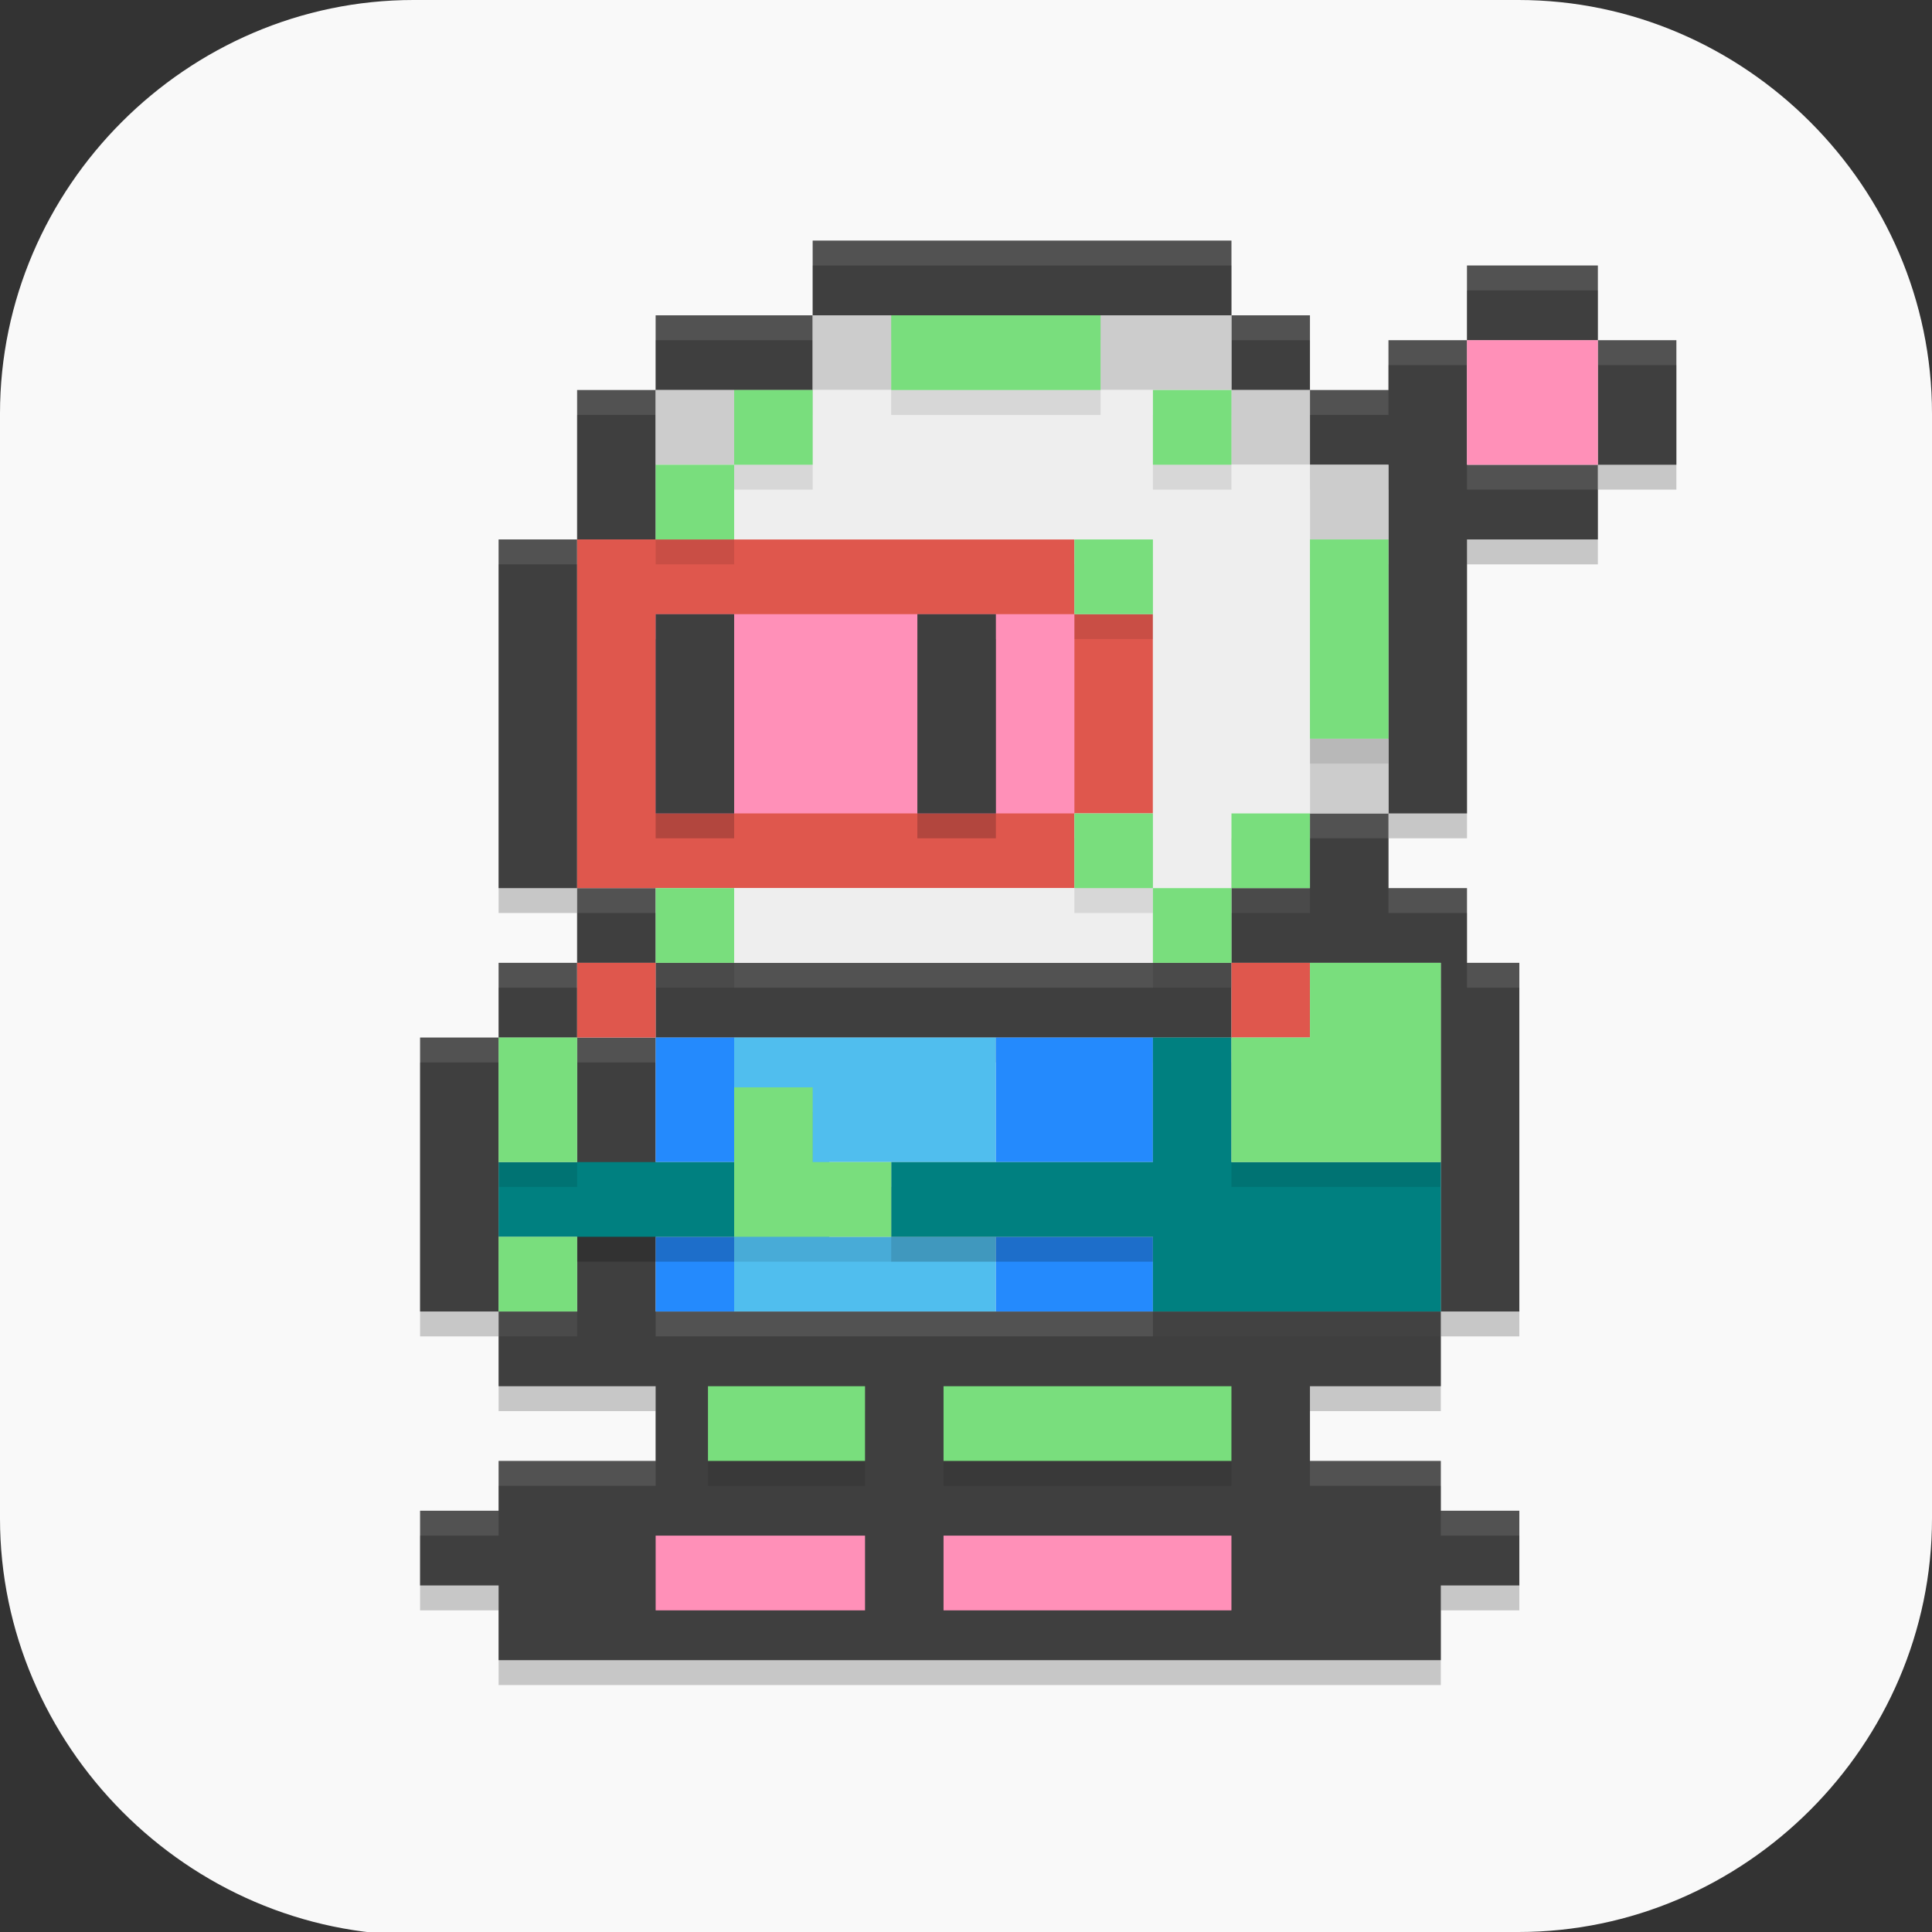 <?xml version="1.0" encoding="UTF-8" standalone="no"?>
<svg
   id="_图层_1"
   version="1.1"
   viewBox="0 0 64 64" width="48" height="48"
   sodipodi:docname="mrboom.svg"
   xml:space="preserve"
   inkscape:version="1.4 (e7c3feb100, 2024-10-09)"
   xmlns:inkscape="http://www.inkscape.org/namespaces/inkscape"
   xmlns:sodipodi="http://sodipodi.sourceforge.net/DTD/sodipodi-0.dtd"
   xmlns="http://www.w3.org/2000/svg"
   xmlns:svg="http://www.w3.org/2000/svg"><rect x="0" y="0" width="64" height="64" fill="#333333" stroke="none"/><sodipodi:namedview
     id="namedview26"
     pagecolor="#505050"
     bordercolor="#eeeeee"
     borderopacity="1"
     inkscape:showpageshadow="0"
     inkscape:pageopacity="0"
     inkscape:pagecheckerboard="0"
     inkscape:deskcolor="#505050"
     inkscape:zoom="8.453125"
     inkscape:cx="32"
     inkscape:cy="32"
     inkscape:window-width="1421"
     inkscape:window-height="796"
     inkscape:window-x="751"
     inkscape:window-y="88"
     inkscape:window-maximized="0"
     inkscape:current-layer="_图层_1" /><!-- Generator: Adobe Illustrator 29.0.1, SVG Export Plug-In . SVG Version: 2.1.0 Build 192)  --><defs
     id="defs6"><style
       id="style1">
      .st0 {
        fill-opacity: .5;
      }

      .st0, .st1, .st2, .st3, .st4, .st5, .st6, .st7 {
        fill: #fff;
      }

      .st8 {
        fill: #133c9a;
      }

      .st2, .st9 {
        display: none;
      }

      .st3 {
        fill-opacity: .2;
      }

      .st4 {
        fill-opacity: .9;
      }

      .st10 {
        fill: #3370ff;
      }

      .st11 {
        fill: url(#_未命名的渐变_3);
      }

      .st12 {
        fill: url(#_未命名的渐变);
      }

      .st5 {
        fill-opacity: .3;
      }

      .st6 {
        fill-opacity: 0;
      }

      .st7 {
        fill-opacity: .7;
      }

      .st13 {
        fill: #00d6b9;
      }

      .st14 {
        fill: url(#_未命名的渐变_2);
      }
    </style><radialGradient
       id="_未命名的渐变"
       data-name="未命名的渐变"
       cx="123.9"
       cy="-40.2"
       fx="123.9"
       fy="-40.2"
       r="59.4"
       gradientTransform="translate(-26.8 25.5) scale(.6 -.7)"
       gradientUnits="userSpaceOnUse"><stop
         offset="0"
         stop-color="#db202e"
         id="stop1" /><stop
         offset="1"
         stop-color="#e01b24"
         id="stop2" /></radialGradient><radialGradient
       id="_未命名的渐变_2"
       data-name="未命名的渐变 2"
       cx="67.6"
       cy="26.8"
       fx="67.6"
       fy="26.8"
       r="105.2"
       gradientTransform="translate(-26.6 25.3) scale(.6 -.7)"
       gradientUnits="userSpaceOnUse"><stop
         offset="0"
         stop-color="#ffb648"
         id="stop3" /><stop
         offset="1"
         stop-color="#ff7800"
         stop-opacity="0"
         id="stop4" /></radialGradient><radialGradient
       id="_未命名的渐变_3"
       data-name="未命名的渐变 3"
       cx="61.7"
       cy="18.6"
       fx="61.7"
       fy="18.6"
       r="68"
       gradientTransform="translate(-26.8 25.8) scale(.6 -.7)"
       gradientUnits="userSpaceOnUse"><stop
         offset="0"
         stop-color="#c64600"
         id="stop5" /><stop
         offset="1"
         stop-color="#a51d2d"
         id="stop6" /></radialGradient></defs><path
     class="st1"
     d="M47.5,64.1H13.8c-7.6,0-13.8-6.3-13.8-13.8V13.7C0,6.2,6.2,0,13.7,0h36.6c7.5,0,13.7,6.2,13.7,13.7v36.6c0,7.5-6.2,13.7-13.7,13.7h-2.9.1Z"
     id="path6"
     style="fill:#f9f9f9;fill-opacity:1" /><g
     id="g36"
     transform="matrix(0.867,0,0,0.825,6.98,5.495)"><path
       style="opacity:0.2"
       d="M 23,4 V 7 H 39 V 4 Z m 16,3 v 3 h 3 V 7 Z m 3,3 v 3 h 3 v 14 h 3 V 16 h 5 V 13 H 48 V 8 h -3 v 2 z m 6,-2 h 5 V 5 h -5 z m 5,0 v 5 h 3 V 8 Z m -8,19 h -3 v 3 h -3 v 3 H 41.801 45 47 v 14 h 3 V 33 h -2 v -3 h -3 z m 2,20 H 19 17 V 36 h -3 v 11 h -3 v 3 h 6 v 3 h -6 v 2 H 8 v 3 h 3 v 3 h 36 v -3 h 3 v -3 h -3 v -2 h -5 v -3 h 5 z M 11,47 V 36 H 8 v 11 z m 0,-11 h 3 v -3 h -3 z m 3,-3 h 3 v -3 h -3 z m 0,-3 V 16 h -3 v 14 z m 0,-14 h 3 v -6 h -3 z m 3,-6 h 6 V 7 h -6 z m 0,23 v 3 h 22 v -3 z"
       id="path1" /><path
       style="fill:#3f3f3f"
       d="M 23,3 V 6 H 39 V 3 Z m 16,3 v 3 h 3 V 6 Z m 3,3 v 3 h 3 v 14 h 3 V 15 h 5 V 12 H 48 V 7 h -3 v 2 z m 6,-2 h 5 V 4 h -5 z m 5,0 v 5 h 3 V 7 Z m -8,19 h -3 v 3 h -3 v 3 H 41.801 45 47 v 14 h 3 V 32 h -2 v -3 h -3 z m 2,20 H 19 17 V 35 h -3 v 11 h -3 v 3 h 6 v 3 h -6 v 2 H 8 v 3 h 3 v 3 h 36 v -3 h 3 v -3 h -3 v -2 h -5 v -3 h 5 z M 11,46 V 35 H 8 v 11 z m 0,-11 h 3 v -3 h -3 z m 3,-3 h 3 v -3 h -3 z m 0,-3 V 15 h -3 v 14 z m 0,-14 h 3 V 9 h -3 z m 3,-6 h 6 V 6 h -6 z m 0,23 v 3 h 22 v -3 z"
       id="path2" /><path
       style="opacity:0.1;fill:#ffffff"
       d="M 23,3 V 4 H 39 V 3 Z m 25,1 v 1 h 5 V 4 Z M 17,6 v 1 h 6 V 6 Z m 22,0 v 1 h 3 V 6 Z m 6,1 v 1 h 3 V 7 Z m 8,0 v 1 h 3 V 7 Z M 14,9 v 1 h 3 V 9 Z m 28,0 v 1 h 3 V 9 Z m 6,3 v 1 h 5 v -1 z m -37,3 v 1 h 3 v -1 z m 31,11 v 1 h 3 v -1 z m -28,3 v 1 h 3 v -1 z m 25,0 v 1 h 3 v -1 z m 6,0 v 1 h 3 v -1 z m -34,3 v 1 h 3 v -1 z m 6,0 v 1 h 22 v -1 z m 31,0 v 1 h 2 V 32 Z M 8,35 v 1 h 3 v -1 z m 6,0 v 1 h 3 v -1 z m -3,11 v 1 h 3 v -1 z m 6,0 v 1 h 2 28 V 46 H 19 Z m -6,6 v 1 h 6 v -1 z m 31,0 v 1 h 5 V 52 Z M 8,54 v 1 h 3 v -1 z m 39,0 v 1 h 3 v -1 z"
       id="path3" /><path
       style="fill:#df574d"
       d="m 14,15 v 14 h 19 v -3 h 3 v -8 h -3 v -3 z m 0,17 v 3 h 3 v -3 z m 25,0 v 3 h 3 v -3 z"
       id="path4-3" /><path
       style="fill:#ff90b8"
       d="m 48,7 v 5 h 5 V 7 Z M 17,18 v 8 h 16 v -8 z"
       id="path5-7" /><path
       style="fill:#cccccc"
       d="m 23,6 v 3 h 3 V 6 Z m 11,0 v 3 h 5 V 6 Z m 5,3 v 3 h 3 V 9 Z m 3,3 v 3 h 3 V 12 Z M 17,9 v 3 h 3 V 9 Z m 25,14 v 3 h 3 v -3 z"
       id="path6-5" /><path
       style="fill:#eeeeee"
       d="m 23,9 v 3 h -3 v 3 h 3 13 v 11 3 h 3 v -3 h 3 V 12 H 36 V 9 Z M 36,29 H 20 v 3 h 16 z"
       id="path7-9" /><path
       style="opacity:0.2"
       d="m 17,19 v 8 h 3 v -8 z m 10,0 v 8 h 3 v -8 z"
       id="path8-2" /><path
       style="fill:#3f3f3f"
       d="m 17,18 v 8 h 3 v -8 z m 10,0 v 8 h 3 v -8 z"
       id="path9" /><path
       style="fill:#ff90b8"
       d="m 17,55 v 3 h 8 v -3 z m 11,0 v 3 h 11 v -3 z"
       id="path10" /><path
       style="fill:#50beee"
       d="m 20,35 v 2 3 3 3 H 30 V 43 H 23.636 V 40 H 30 v -3 -2 z"
       id="path11" /><path
       style="fill:#248afd"
       d="m 17,35 v 5 h 3 v -5 z m 13,0 v 5 h 6 v -5 z m -13,8 v 3 h 3 v -3 z m 13,0 v 3 h 6 v -3 z"
       id="path12" /><path
       style="opacity:0.2"
       d="m 36,36 v 5 H 26 v 3 h 10 v 3 h 3 8 v -3 -3 h -8 v -5 z m -25,5 v 3 h 9 v -3 z"
       id="path13" /><path
       style="fill:#008080"
       d="m 36,35 v 5 H 26 v 3 h 10 v 3 h 3 8 v -3 -3 h -8 v -5 z m -25,5 v 3 h 9 v -3 z"
       id="path14" /><path
       style="opacity:0.1"
       d="m 26,7 v 3 h 8 V 7 Z m -6,3 v 3 h 3 v -3 z m 0,3 h -3 v 3 h 3 z m 16,-3 v 3 h 3 v -3 z m -3,6 v 3 h 3 v -3 z m 9,0 v 8 h 3 v -8 z m -9,11 v 3 h 3 v -3 z m 3,3 v 3 h 3 v -3 z m 3,0 h 3 v -3 h -3 z m -22,0 v 3 h 3 v -3 z m 25,3 v 3 h -3 v 5 h 3 3 2 v -5 -3 h -2 z m -31,3 v 5 h 3 v -5 z m 9,2 v 3 3 h 3 3 v -3 h -3 v -3 z m -9,6 v 3 h 3 v -3 z m 8,6 v 3 h 3 3 v -3 h -3 z m 9,0 v 3 h 6 5 v -3 h -5 z"
       id="path15" /><path
       style="fill:#79de7d"
       d="m 26,6 v 3 h 8 V 6 Z m -6,3 v 3 h 3 V 9 Z m 0,3 h -3 v 3 h 3 z M 36,9 v 3 h 3 V 9 Z m -3,6 v 3 h 3 v -3 z m 9,0 v 8 h 3 v -8 z m -9,11 v 3 h 3 v -3 z m 3,3 v 3 h 3 v -3 z m 3,0 h 3 v -3 h -3 z m -22,0 v 3 h 3 v -3 z m 25,3 v 3 h -3 v 5 h 3 3 2 v -5 -3 h -2 z m -31,3 v 5 h 3 v -5 z m 9,2 v 3 3 h 3 3 v -3 h -3 v -3 z m -9,6 v 3 h 3 v -3 z m 8,6 v 3 h 3 3 v -3 h -3 z m 9,0 v 3 h 6 5 v -3 h -5 z"
       id="path16" /></g></svg>
